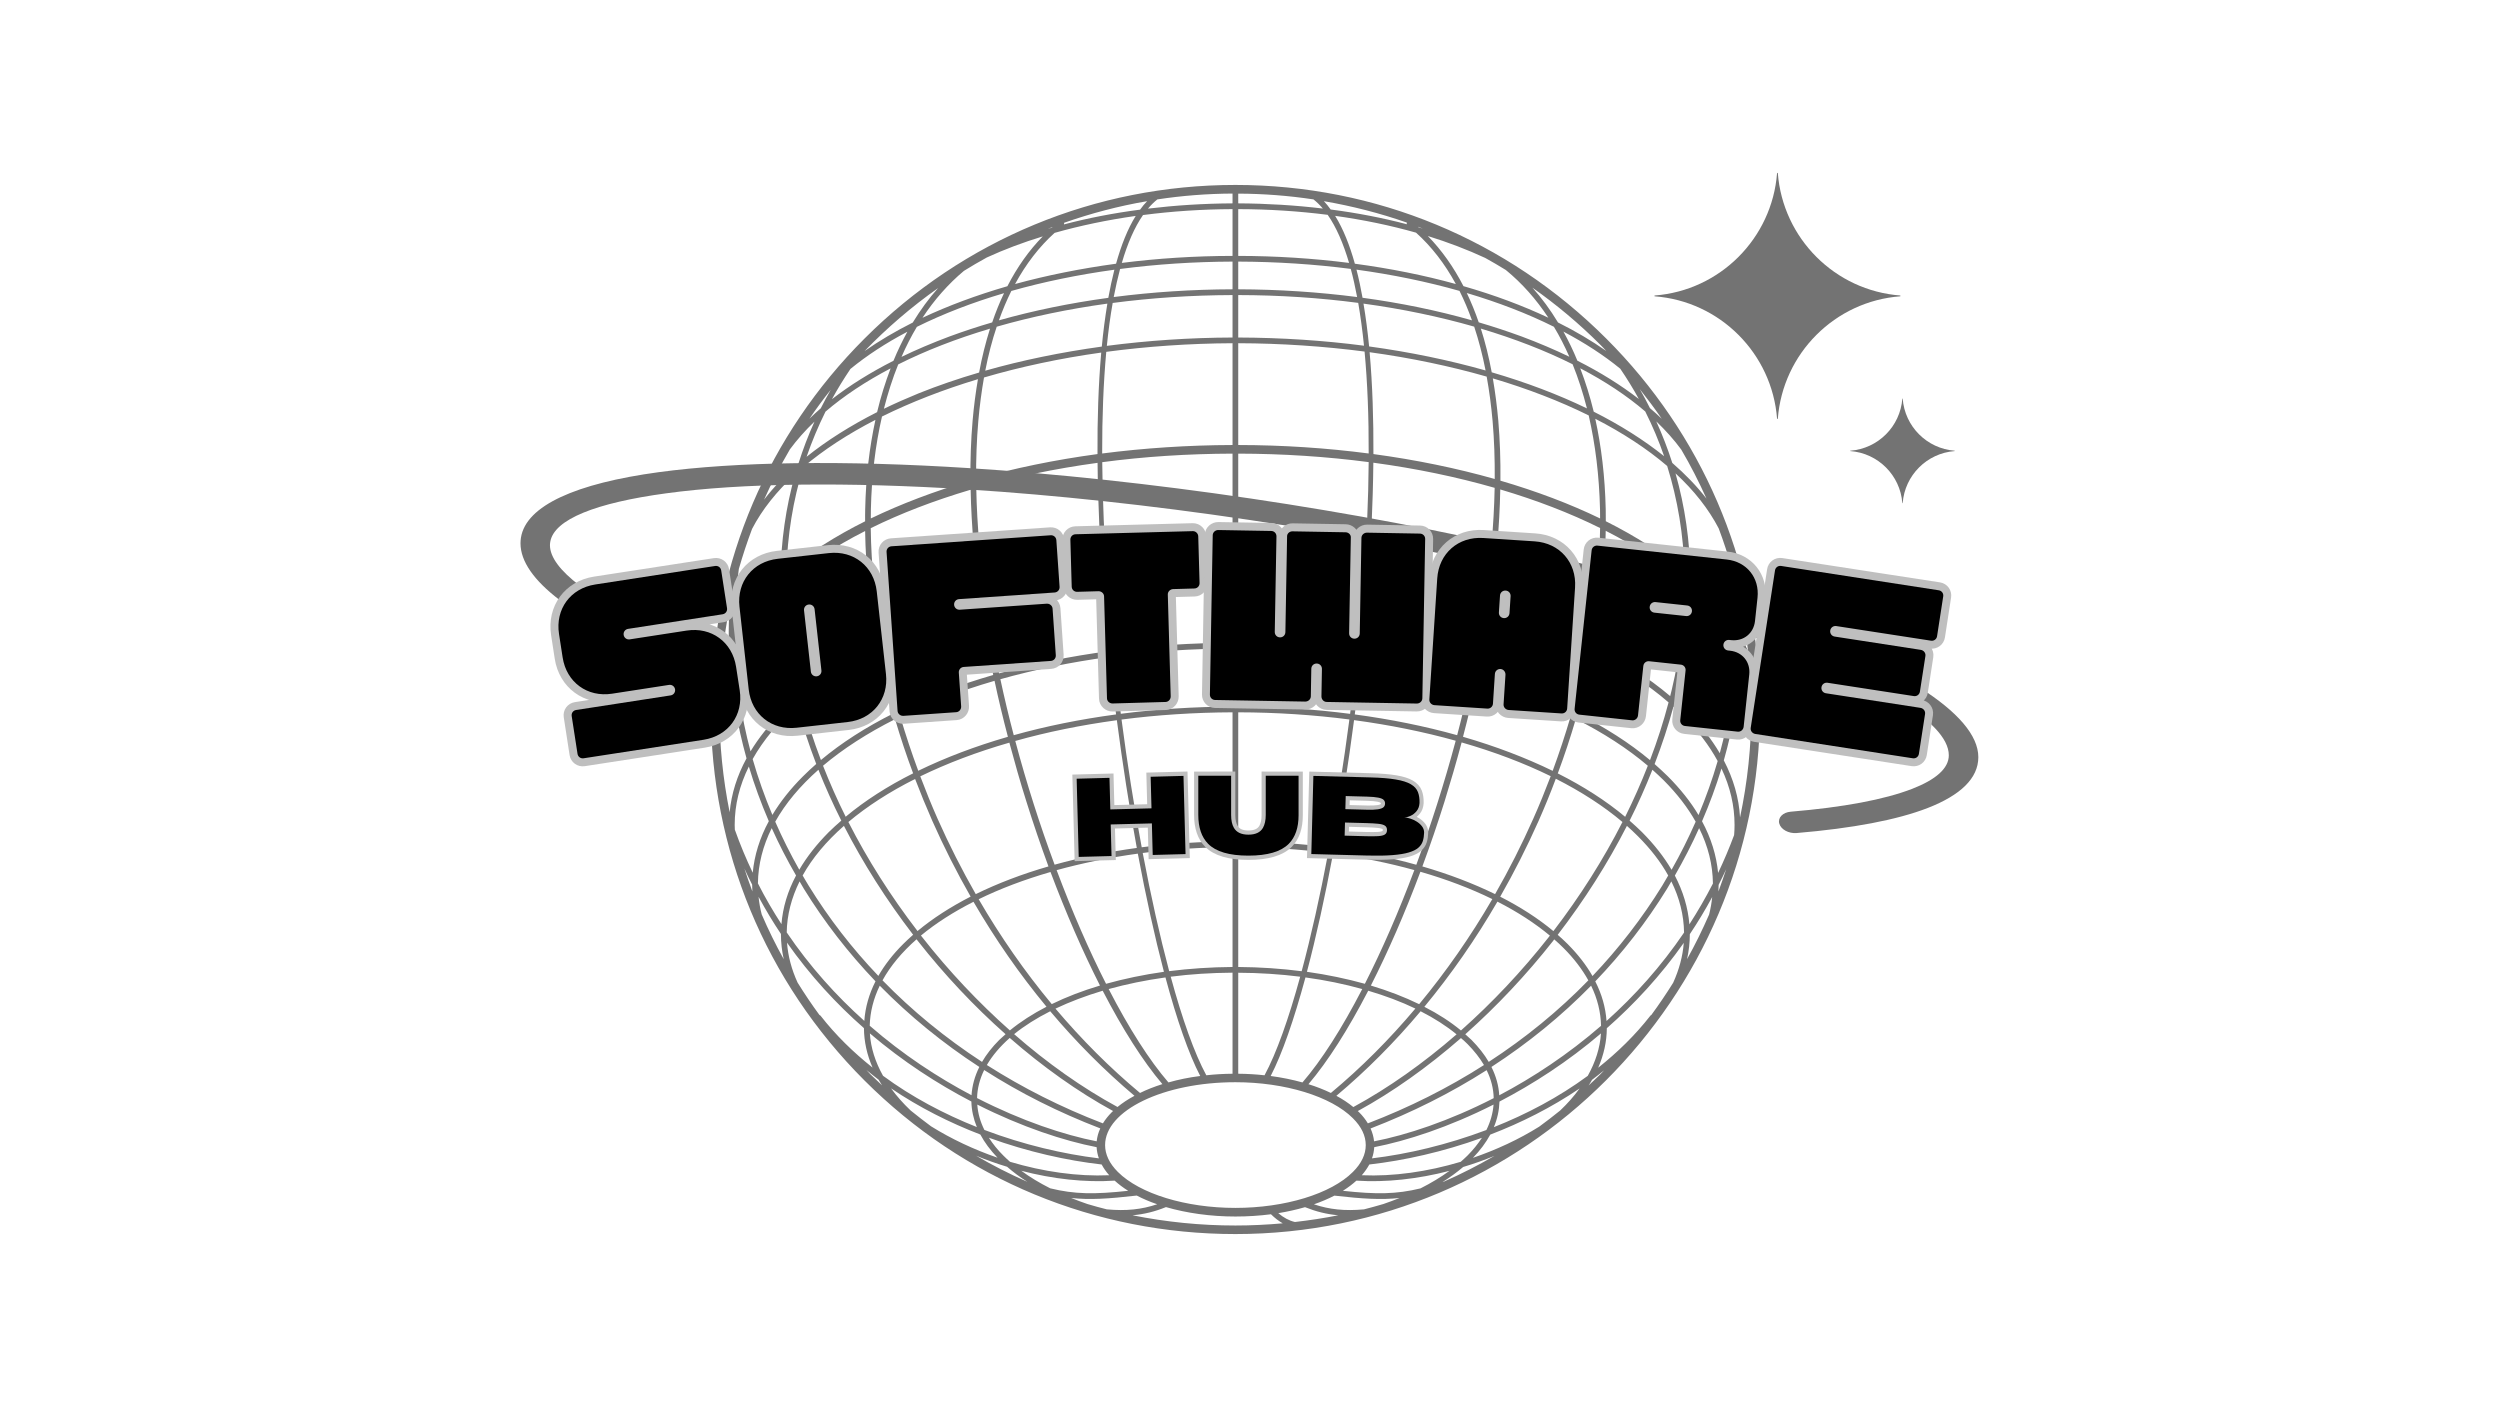 <svg xmlns="http://www.w3.org/2000/svg" xmlns:xlink="http://www.w3.org/1999/xlink" width="1366" zoomAndPan="magnify" viewBox="0 0 1024.5 576" height="768" preserveAspectRatio="xMidYMid meet" version="1.0"><defs><g/><clipPath id="1a2a2b74d5"><path d="M 213.402 189 L 810.863 189 L 810.863 342 L 213.402 342 Z M 213.402 189 " clip-rule="nonzero"/></clipPath></defs><path fill="#737373" d="M 298.887 249.324 C 298.707 253.488 298.586 257.68 298.648 261.871 C 297.75 263.578 296.91 265.316 296.16 267.051 C 296.82 261.062 297.75 255.133 298.887 249.324 Z M 384.441 118.043 C 380.637 122.293 377.195 127.027 374.051 132.176 C 366.895 135.77 360.305 139.664 354.316 143.855 C 363.508 134.363 373.602 125.68 384.441 118.043 Z M 658.234 143.824 C 652.246 139.633 645.629 135.711 638.469 132.148 C 635.324 126.938 631.824 122.176 627.988 117.891 C 637.812 124.809 647.125 132.598 655.777 141.25 C 656.617 142.059 657.426 142.957 658.234 143.824 Z M 713.902 261.84 C 713.992 257.59 713.875 253.398 713.664 249.203 C 714.801 255.016 715.672 260.852 716.328 266.781 C 715.609 265.137 714.801 263.457 713.902 261.84 Z M 713.066 334.969 C 712.617 326.973 710.371 319.188 706.418 311.609 C 710.371 297.688 712.797 283.523 713.605 269.359 C 715.73 274.449 717.02 279.629 717.586 284.871 C 717.617 286.816 717.707 288.793 717.707 290.77 C 717.707 305.801 716.121 320.594 713.066 334.969 Z M 651.02 444.809 C 651.527 444.062 651.977 443.281 652.426 442.504 C 654.102 441.246 655.719 439.93 657.367 438.609 C 656.828 439.148 656.316 439.75 655.777 440.289 C 654.223 441.844 652.605 443.312 651.02 444.809 Z M 355.062 438.492 C 356.711 439.84 358.359 441.188 360.035 442.445 C 360.484 443.223 360.965 444 361.473 444.781 C 359.887 443.281 358.297 441.816 356.742 440.289 C 356.172 439.688 355.633 439.09 355.062 438.492 Z M 319.879 240.938 C 320.059 254.715 321.793 268.848 325.207 283.281 C 325.477 284.359 325.746 285.438 326.016 286.516 C 324.102 288.195 322.273 289.902 320.535 291.637 C 315.266 296.906 310.926 302.359 307.57 307.898 C 303.766 293.672 301.613 279.238 301.133 264.777 C 305.414 256.391 311.734 248.395 319.879 240.938 Z M 308.199 216.742 C 312.301 208.836 318.262 201.352 325.836 194.402 C 322.035 207.82 320.027 221.863 319.848 236.328 C 317.781 238.125 315.805 239.949 313.949 241.777 C 308.738 247.02 304.457 252.348 301.012 257.828 C 301.043 249.562 301.641 241.328 302.777 233.152 C 304.367 227.582 306.191 222.102 308.199 216.742 Z M 340.449 159.727 C 339.012 162.211 337.637 164.758 336.348 167.332 C 334.73 168.742 333.176 170.117 331.707 171.586 C 334.492 167.512 337.395 163.531 340.449 159.727 Z M 366.145 147.84 C 356.652 152.66 348.207 157.93 340.93 163.59 C 343.234 159.367 345.781 155.234 348.508 151.191 C 355.273 145.652 363.121 140.531 371.836 135.949 C 369.77 139.723 367.852 143.676 366.145 147.84 Z M 411.453 120.137 C 409.656 123.883 408.039 127.895 406.602 132.117 C 400.551 133.883 394.684 135.828 388.992 137.926 C 382.047 140.531 375.547 143.285 369.438 146.25 C 371.324 141.91 373.422 137.805 375.727 133.945 C 386.477 128.613 398.484 123.973 411.453 120.137 Z M 395.012 111.004 C 398.098 109.09 401.211 107.262 404.387 105.523 C 411.48 102.262 419.18 99.355 427.324 96.871 C 421.695 102.621 416.871 109.418 412.828 117.293 C 400.312 120.918 388.605 125.258 378.031 130.23 C 382.914 122.805 388.605 116.367 395.012 111.004 Z M 431.008 93.336 C 430.469 93.457 429.93 93.605 429.391 93.785 C 430.047 93.516 430.707 93.277 431.367 93.039 C 431.246 93.129 431.125 93.219 431.008 93.336 Z M 467.211 85.91 C 456.371 87.316 445.918 89.355 436.008 91.961 C 436.066 91.75 436.098 91.512 436.066 91.301 C 447.027 87.438 458.379 84.441 470.086 82.438 C 469.066 83.484 468.109 84.652 467.211 85.91 Z M 576.543 91.898 C 566.629 89.293 556.18 87.258 545.309 85.852 C 544.441 84.621 543.512 83.484 542.523 82.438 C 554.113 84.441 565.492 87.348 576.512 91.211 C 576.453 91.449 576.453 91.66 576.543 91.898 Z M 581.426 93.219 C 581.336 93.129 581.215 93.039 581.094 92.918 C 581.754 93.188 582.441 93.426 583.102 93.695 C 582.562 93.547 581.992 93.367 581.426 93.219 Z M 643.113 146.191 C 637.004 143.258 630.504 140.473 623.586 137.895 C 617.867 135.801 612 133.855 605.98 132.086 C 604.543 127.863 602.895 123.883 601.098 120.078 C 614.066 123.941 626.074 128.555 636.793 133.914 C 639.129 137.777 641.227 141.879 643.113 146.191 Z M 663.984 151.102 C 666.738 155.145 669.285 159.277 671.59 163.5 C 664.312 157.871 655.898 152.598 646.406 147.809 C 644.699 143.645 642.781 139.664 640.688 135.891 C 649.402 140.5 657.215 145.562 663.984 151.102 Z M 676.141 167.242 C 674.855 164.609 673.445 162.031 671.98 159.457 C 675.125 163.441 678.148 167.484 680.992 171.613 C 679.438 170.148 677.82 168.652 676.141 167.242 Z M 698.66 241.777 C 696.773 239.922 694.797 238.125 692.73 236.297 C 692.523 221.684 690.484 207.52 686.625 193.984 C 694.199 200.992 700.16 208.539 704.32 216.535 C 706.387 222.043 708.215 227.645 709.801 233.332 C 710.938 241.449 711.508 249.594 711.539 257.797 C 708.125 252.32 703.844 246.988 698.66 241.777 Z M 691.355 291.637 C 689.797 290.051 688.121 288.523 686.414 287.027 C 686.742 285.77 687.074 284.512 687.344 283.281 C 690.785 268.848 692.523 254.715 692.672 240.969 C 693.871 242.047 695.039 243.156 696.145 244.293 C 702.766 250.883 707.855 257.738 711.449 264.746 C 710.969 279.449 708.723 294.184 704.77 308.676 C 701.355 302.836 696.863 297.148 691.355 291.637 Z M 696.055 334.012 C 692.82 328.559 688.598 323.289 683.48 318.141 C 681.742 316.434 679.945 314.785 678.059 313.109 C 681.055 305.293 683.66 297.445 685.785 289.57 C 687.102 290.801 688.418 292.027 689.707 293.285 C 695.727 299.305 700.457 305.531 703.902 311.879 C 701.746 319.336 699.109 326.734 696.055 334.012 Z M 710.641 342.215 C 708.633 347.605 706.445 352.758 704.082 357.727 C 703.395 350.512 701.207 343.445 697.492 336.555 C 700.578 329.43 703.242 322.242 705.457 314.934 C 709.023 322.453 710.82 330.176 710.82 338.055 C 710.82 339.43 710.758 340.84 710.641 342.215 Z M 704.293 362.609 C 705.367 360.512 706.387 358.355 707.406 356.172 C 706.387 359.254 705.34 362.277 704.203 365.332 C 704.262 364.406 704.293 363.535 704.293 362.609 Z M 612.18 461.91 C 613.617 458.496 614.363 455.02 614.484 451.426 C 628.23 444.27 642.512 435.078 656.078 423.488 C 655.688 429.387 653.832 435.227 650.66 440.887 C 638.738 449.66 625.562 456.609 612.18 461.91 Z M 591.664 484.25 C 591.484 484.309 591.305 484.398 591.125 484.43 C 594.211 482.453 597.055 480.414 599.602 478.23 C 603.941 476.941 608.254 475.383 612.449 473.676 C 605.711 477.57 598.793 481.105 591.664 484.25 Z M 412.711 478.141 C 415.164 480.297 417.922 482.332 420.914 484.25 C 420.855 484.25 420.797 484.219 420.734 484.188 C 413.668 481.074 406.723 477.539 400.012 473.617 C 404.145 475.324 408.398 476.852 412.711 478.141 Z M 356.473 423.488 C 370.039 435.047 384.32 444.242 398.066 451.398 C 398.156 454.961 398.906 458.465 400.312 461.879 C 386.957 456.547 373.781 449.633 361.863 440.855 C 358.688 435.195 356.832 429.359 356.473 423.488 Z M 308.23 362.52 C 308.23 363.445 308.289 364.344 308.32 365.305 C 307.152 362.188 306.074 359.074 305.055 355.93 C 306.074 358.176 307.121 360.395 308.23 362.52 Z M 334.492 313.078 C 332.605 314.754 330.777 316.402 329.07 318.141 C 323.922 323.262 319.758 328.559 316.523 333.949 C 313.352 326.434 310.656 318.797 308.438 311.07 C 312.781 303.316 318.949 295.949 326.676 289.062 C 328.801 297.086 331.438 305.113 334.492 313.078 Z M 360.004 267.023 C 361.684 275.438 363.719 283.91 366.113 292.355 C 354.824 298.016 344.824 304.426 336.41 311.461 C 333.355 303.438 330.75 295.379 328.652 287.355 C 337.367 279.898 347.906 273.102 360.004 267.023 Z M 358.746 172.062 C 356.293 183.383 354.824 195.602 354.555 208.688 C 354.496 210.336 354.527 211.98 354.527 213.629 C 342.277 219.738 331.406 226.656 322.273 234.262 C 322.664 219.41 324.969 205.062 329.223 191.379 C 337.516 184.344 347.457 177.875 358.746 172.062 Z M 359.438 168.891 C 348.445 174.461 338.742 180.598 330.539 187.188 C 332.727 180.867 335.301 174.699 338.293 168.68 C 345.84 162.211 354.824 156.281 364.977 150.953 C 362.82 156.613 360.934 162.602 359.438 168.891 Z M 401.242 152.66 C 392.645 155.176 384.383 158.02 376.594 161.133 C 371.594 163.172 366.805 165.297 362.223 167.512 C 363.84 161.133 365.785 155.023 368.09 149.336 C 379.352 143.676 392.016 138.766 405.703 134.691 C 403.938 140.293 402.41 146.281 401.242 152.66 Z M 453.797 124.422 C 452.867 130.051 452.09 135.949 451.52 142.027 C 434.84 144.336 418.789 147.629 403.758 151.91 C 405.016 145.473 406.57 139.484 408.457 133.883 C 422.594 129.812 437.805 126.637 453.797 124.422 Z M 456.672 110.527 C 455.742 114.18 454.934 118.012 454.184 122.055 C 438.582 124.18 423.52 127.266 409.355 131.277 C 410.883 127.027 412.559 123.012 414.445 119.238 C 427.652 115.496 441.848 112.562 456.672 110.527 Z M 505.094 104.867 C 489.551 104.895 474.309 105.883 459.727 107.742 C 462.031 99.805 464.934 93.129 468.41 88.125 C 480.297 86.57 492.574 85.762 505.094 85.699 Z M 552.855 107.742 C 538.242 105.883 523 104.895 507.43 104.867 L 507.43 85.699 C 520.004 85.73 532.281 86.539 544.082 88.035 C 547.613 93.066 550.488 99.746 552.855 107.742 Z M 558.367 122.023 C 557.648 118.012 556.84 114.148 555.879 110.496 C 570.734 112.531 584.898 115.469 598.105 119.211 C 599.992 122.984 601.695 127.027 603.223 131.277 C 589.031 127.234 573.996 124.152 558.367 122.023 Z M 608.793 151.82 C 593.883 147.598 577.859 144.273 561.062 141.969 C 560.461 135.891 559.715 130.02 558.754 124.422 C 574.777 126.605 589.988 129.812 604.121 133.855 C 605.98 139.453 607.535 145.414 608.793 151.82 Z M 650.328 167.363 C 638.559 161.672 625.473 156.703 611.309 152.57 C 610.113 146.191 608.645 140.262 606.848 134.66 C 620.562 138.766 633.199 143.645 644.461 149.277 C 646.766 154.965 648.711 161.016 650.328 167.363 Z M 653.113 168.711 C 651.586 162.453 649.73 156.523 647.574 150.922 C 657.727 156.223 666.68 162.152 674.227 168.621 C 677.191 174.551 679.797 180.688 681.953 186.945 C 673.688 180.328 663.984 174.191 653.113 168.711 Z M 658.055 213.598 C 658.055 211.98 658.055 210.336 658.023 208.688 C 657.727 195.453 656.258 183.055 653.742 171.613 C 665.004 177.395 674.945 183.895 683.211 190.961 C 687.523 204.793 689.918 219.258 690.305 234.23 C 681.145 226.656 670.301 219.738 658.055 213.598 Z M 646.438 292.355 C 648.832 284 650.84 275.645 652.484 267.352 C 664.613 273.492 675.125 280.348 683.777 287.836 C 681.711 295.711 679.168 303.645 676.172 311.492 C 667.727 304.426 657.727 298.047 646.438 292.355 Z M 665.992 334.73 C 658.145 328.172 648.863 322.211 638.379 316.941 C 641.137 309.547 643.59 302.117 645.777 294.633 C 657.035 300.32 666.949 306.73 675.273 313.797 C 672.52 320.836 669.434 327.812 665.992 334.73 Z M 685.008 356.441 C 681.922 351.168 677.879 346.02 672.879 340.988 C 671.289 339.402 669.555 337.844 667.816 336.316 C 671.289 329.43 674.375 322.453 677.16 315.445 C 678.746 316.883 680.336 318.32 681.801 319.785 C 687.281 325.297 691.625 330.926 694.887 336.734 C 691.953 343.383 688.688 349.973 685.008 356.441 Z M 563.098 467.719 C 562.918 465.953 562.438 464.184 561.66 462.449 C 578.668 455.891 594.57 447.895 609.215 438.551 C 611.07 442.266 612.027 446.098 612.117 450.02 C 593.73 459.453 576.363 465.145 563.098 467.719 Z M 562.23 474.695 C 562.77 473.227 563.066 471.672 563.156 470.113 C 576.363 467.539 593.641 461.969 612.059 452.656 C 611.789 456.188 610.801 459.691 609.125 463.078 C 592.984 469.156 576.754 472.957 562.23 474.695 Z M 550.309 487.992 C 552.375 486.703 554.234 485.297 555.852 483.828 C 567.949 484.637 581.066 483.172 594 479.816 C 590.469 482.391 586.453 484.816 582.113 487.004 C 572.109 489.43 564.055 489.488 550.309 487.992 Z M 477.812 494.668 C 486.285 497.125 496.047 498.531 506.262 498.531 C 511.32 498.531 516.203 498.203 520.844 497.605 C 522.402 499.133 524.02 500.391 525.664 501.316 C 519.258 501.887 512.789 502.215 506.262 502.215 C 491.945 502.215 477.84 500.777 464.098 498.023 C 468.887 497.605 473.32 496.496 477.812 494.668 Z M 456.789 483.828 C 458.406 485.297 460.262 486.703 462.328 487.992 C 448.496 489.488 440.441 489.43 430.379 486.973 C 426.035 484.789 422.055 482.391 418.52 479.785 C 431.484 483.172 444.66 484.637 456.789 483.828 Z M 449.395 470.113 C 449.484 471.641 449.781 473.199 450.32 474.695 C 435.797 472.93 419.539 469.156 403.398 463.047 C 401.719 459.664 400.73 456.188 400.492 452.656 C 418.879 461.938 436.156 467.539 449.395 470.113 Z M 403.309 438.492 C 417.98 447.895 433.883 455.891 450.891 462.418 C 450.082 464.156 449.602 465.922 449.422 467.719 C 436.156 465.113 418.82 459.422 400.402 449.988 C 400.492 446.039 401.512 442.203 403.309 438.492 Z M 326.227 358.777 C 322.781 365.242 320.777 371.891 320.238 378.719 C 316.793 373.391 313.559 367.879 310.594 362.012 C 310.684 354.223 312.633 346.648 316.254 339.371 C 319.219 345.957 322.543 352.426 326.227 358.777 Z M 344.762 336.285 C 342.965 337.844 341.258 339.402 339.641 340.988 C 334.672 345.988 330.629 351.141 327.543 356.41 C 323.891 349.941 320.598 343.383 317.691 336.734 C 321.883 329.219 327.875 322.094 335.391 315.445 C 338.176 322.422 341.289 329.398 344.762 336.285 Z M 374.199 316.91 C 363.688 322.184 354.406 328.141 346.559 334.699 C 343.117 327.812 340.031 320.805 337.277 313.797 C 345.512 306.852 355.453 300.441 366.805 294.723 C 368.988 302.148 371.445 309.574 374.199 316.91 Z M 407.559 279 C 409.176 286.578 411.004 294.242 413.039 301.938 C 399.684 305.801 387.375 310.473 376.297 315.863 C 373.57 308.496 371.117 301.102 368.93 293.672 C 380.488 288.043 393.484 283.102 407.559 279 Z M 402.289 250.672 C 403.605 259.176 405.164 267.832 407.02 276.605 C 392.977 280.676 379.949 285.59 368.27 291.309 C 365.875 282.832 363.84 274.359 362.16 265.945 C 374.199 260.074 387.676 254.926 402.289 250.672 Z M 397.766 200.691 C 398.066 215.664 399.473 231.625 401.93 248.246 C 387.348 252.469 373.84 257.559 361.684 263.488 C 358.629 247.438 357.012 231.625 356.832 216.445 C 369.078 210.395 382.824 205.125 397.766 200.691 Z M 398.574 172.395 C 397.887 180.211 397.617 188.445 397.676 196.98 C 382.945 201.293 369.23 206.5 356.859 212.461 C 356.859 211.234 356.859 209.977 356.891 208.746 C 357.191 195.121 358.746 182.367 361.441 170.688 C 373.27 164.848 386.449 159.695 400.762 155.383 C 399.832 160.805 399.086 166.434 398.574 172.395 Z M 449.754 186.078 C 432.266 188.445 415.586 191.887 400.012 196.289 C 399.953 188.176 400.254 180.238 400.91 172.574 C 401.449 166.316 402.258 160.324 403.246 154.695 C 418.25 150.293 434.391 146.852 451.281 144.484 C 450.113 157.898 449.664 172.152 449.754 186.078 Z M 505.094 140.652 L 505.094 182.367 C 486.766 182.426 468.859 183.625 451.668 185.84 C 451.641 170.984 452.18 156.941 453.348 144.184 C 469.996 141.969 487.336 140.742 505.094 140.652 Z M 505.094 120.918 L 505.094 138.316 C 487.633 138.375 470.324 139.543 453.586 141.73 C 454.215 135.559 454.992 129.633 455.98 124.152 C 471.703 122.086 488.172 120.977 505.094 120.918 Z M 505.094 118.551 C 488.441 118.609 472.152 119.688 456.402 121.727 C 457.18 117.684 458.047 113.82 459.008 110.227 C 473.828 108.281 489.281 107.262 505.094 107.203 Z M 507.43 118.551 L 507.43 107.203 C 523.27 107.262 538.723 108.281 553.543 110.195 C 554.531 113.789 555.371 117.652 556.148 121.727 C 540.398 119.688 524.078 118.609 507.43 118.551 Z M 507.43 138.316 L 507.43 120.918 C 524.379 120.945 540.848 122.055 556.598 124.121 C 557.559 129.633 558.336 135.5 558.965 141.668 C 542.465 139.512 525.156 138.375 507.43 138.316 Z M 560.883 185.84 C 543.723 183.594 525.785 182.395 507.43 182.367 L 507.43 140.652 C 525.277 140.711 542.613 141.91 559.203 144.066 C 560.402 156.852 560.941 170.957 560.883 185.84 Z M 611.668 172.574 C 612.328 180.238 612.598 188.176 612.539 196.289 C 596.996 191.887 580.316 188.445 562.828 186.078 C 562.887 172.094 562.469 157.809 561.27 144.336 C 578.219 146.672 594.301 150.055 609.242 154.336 C 610.293 160.117 611.102 166.195 611.668 172.574 Z M 614.875 196.98 C 614.965 188.445 614.664 180.211 614.004 172.395 C 613.465 166.344 612.719 160.594 611.758 155.055 C 626.074 159.309 639.25 164.398 651.047 170.238 C 653.773 182.066 655.359 194.941 655.688 208.746 C 655.719 209.977 655.688 211.234 655.719 212.461 C 643.352 206.473 629.637 201.293 614.875 196.98 Z M 610.59 248.457 C 613.105 231.715 614.516 215.664 614.812 200.574 C 629.668 204.973 643.41 210.273 655.719 216.383 C 655.57 231.656 653.891 247.617 650.84 263.789 C 638.711 257.828 625.176 252.707 610.59 248.457 Z M 605.531 276.633 C 607.387 267.922 608.914 259.355 610.23 250.941 C 612 251.449 613.797 251.93 615.562 252.469 C 628.199 256.453 639.816 261.062 650.328 266.242 C 648.684 274.566 646.676 282.953 644.309 291.309 C 632.602 285.617 619.605 280.676 605.531 276.633 Z M 599.543 301.938 C 601.578 294.211 603.402 286.516 605.02 278.91 C 619.066 282.953 632.031 287.895 643.652 293.582 C 641.465 301.039 639.008 308.496 636.285 315.895 C 625.203 310.504 612.867 305.801 599.543 301.938 Z M 628.32 335.539 C 623.586 346.199 618.375 356.5 612.688 366.41 C 603.703 362.012 593.703 358.207 582.891 355.062 C 586.094 346.406 589.148 337.484 591.996 328.379 C 594.512 320.266 596.848 312.211 598.973 304.246 C 612.207 308.047 624.457 312.688 635.477 318.078 C 633.23 323.949 630.895 329.789 628.32 335.539 Z M 636.582 381.562 C 630.355 376.383 623.02 371.652 614.785 367.461 C 620.473 357.52 625.715 347.188 630.477 336.496 C 633.02 330.746 635.387 324.969 637.57 319.129 C 647.965 324.398 657.156 330.328 664.883 336.855 C 657.066 352.219 647.574 367.219 636.582 381.562 Z M 642.422 386.863 C 641.137 385.578 639.758 384.32 638.352 383.09 C 649.34 368.777 658.863 353.805 666.711 338.441 C 668.266 339.852 669.793 341.227 671.199 342.664 C 676.441 347.906 680.574 353.266 683.629 358.777 C 682.82 360.184 682.012 361.59 681.172 362.969 C 672.938 376.293 663.355 388.66 652.605 399.98 C 650.031 395.461 646.645 391.117 642.422 386.863 Z M 603.016 426.152 C 602.207 425.375 601.336 424.598 600.469 423.848 C 613.316 412.438 625.473 399.531 636.465 385.578 C 636.613 385.367 636.762 385.129 636.914 384.949 C 638.262 386.117 639.547 387.312 640.746 388.512 C 645.027 392.793 648.383 397.227 650.898 401.746 C 638.77 414.234 625.086 425.406 610.082 435.168 C 608.285 432.082 605.918 429.09 603.016 426.152 Z M 556.93 455.77 C 556.75 455.59 556.598 455.469 556.418 455.32 C 570.824 447.445 585.105 437.262 598.703 425.406 C 599.633 426.184 600.527 426.992 601.367 427.832 C 604.152 430.645 606.398 433.52 608.137 436.453 C 593.461 445.828 577.562 453.824 560.551 460.352 C 559.594 458.766 558.395 457.238 556.93 455.77 Z M 413.789 425.344 C 427.414 437.234 441.727 447.414 456.133 455.289 C 455.953 455.469 455.773 455.59 455.621 455.77 C 454.156 457.238 452.957 458.766 451.969 460.352 C 434.961 453.824 419.09 445.797 404.414 436.453 C 406.691 432.531 409.863 428.82 413.789 425.344 Z M 375.605 384.918 C 375.785 385.129 375.938 385.367 376.117 385.578 C 387.078 399.531 399.234 412.438 412.082 423.816 C 411.211 424.598 410.344 425.375 409.504 426.152 C 406.602 429.059 404.234 432.082 402.438 435.168 C 387.465 425.406 373.781 414.207 361.652 401.746 C 364.918 395.82 369.648 390.16 375.605 384.918 Z M 374.199 383.062 C 372.793 384.289 371.414 385.578 370.129 386.863 C 365.875 391.086 362.52 395.461 359.945 399.922 C 349.164 388.633 339.613 376.293 331.406 362.969 C 330.539 361.59 329.762 360.184 328.922 358.777 C 332.906 351.59 338.625 344.789 345.84 338.441 C 353.719 353.773 363.211 368.746 374.199 383.062 Z M 382.105 336.496 C 386.836 347.156 392.078 357.488 397.766 367.43 C 389.531 371.652 382.195 376.383 375.996 381.535 C 365.008 367.219 355.484 352.219 347.668 336.855 C 355.332 330.418 364.527 324.488 375.008 319.219 C 377.223 325.027 379.59 330.777 382.105 336.496 Z M 420.586 328.379 C 423.43 337.484 426.484 346.406 429.66 355.062 C 418.848 358.176 408.848 362.012 399.863 366.41 C 394.203 356.5 388.965 346.199 384.23 335.539 C 381.688 329.816 379.352 324.008 377.133 318.141 C 388.066 312.84 400.312 308.168 413.637 304.336 C 415.766 312.27 418.039 320.324 420.586 328.379 Z M 457.688 295.141 C 460.055 313.258 462.809 330.926 465.863 347.484 C 454.035 349.102 442.746 351.41 432.176 354.344 C 426.215 338.293 420.734 321.195 416.062 303.645 C 429.031 299.992 442.984 297.148 457.688 295.141 Z M 454.633 269.207 C 455.441 277.082 456.371 284.988 457.359 292.773 C 442.656 294.75 428.582 297.598 415.434 301.281 C 413.43 293.703 411.602 286.039 409.953 278.34 C 423.852 274.449 438.852 271.336 454.633 269.207 Z M 452 240.281 C 452.418 245.762 452.836 250.793 453.258 255.223 C 453.586 259.086 453.977 262.98 454.395 266.844 C 438.582 268.938 423.492 272.023 409.414 275.945 C 407.59 267.293 405.973 258.637 404.656 249.984 C 419.387 245.82 435.289 242.555 452 240.281 Z M 451.848 237.945 C 435.141 240.16 419.18 243.395 404.297 247.586 C 401.84 231.418 400.344 215.395 400.074 200.004 C 415.496 195.57 432.176 192.066 449.781 189.672 C 449.934 207.07 450.832 223.898 451.848 237.945 Z M 505.094 234.383 C 487.484 234.41 470.266 235.551 453.734 237.676 C 452.539 221.117 451.82 204.855 451.699 189.402 C 468.738 187.125 486.645 185.961 505.094 185.898 Z M 558.816 237.766 C 542.316 235.609 525.066 234.441 507.43 234.383 L 507.43 185.898 C 525.785 185.93 543.723 187.125 560.883 189.371 C 560.762 204.855 560.043 221.145 558.816 237.766 Z M 560.73 238.004 C 561.75 223.93 562.617 207.102 562.797 189.613 C 580.285 191.977 596.965 195.453 612.508 199.914 C 612.207 215.367 610.711 231.508 608.254 247.766 C 593.402 243.543 577.441 240.25 560.73 238.004 Z M 558.188 266.844 C 558.574 262.98 558.965 259.086 559.324 255.223 C 559.715 250.82 560.133 245.852 560.551 240.398 C 577.051 242.645 592.953 245.969 607.895 250.254 C 606.547 258.816 604.961 267.383 603.133 275.945 C 589.059 272.023 573.969 268.938 558.188 266.844 Z M 555.191 292.773 C 556.18 284.961 557.109 277.082 557.945 269.148 C 573.637 271.273 588.672 274.301 602.656 278.223 C 600.977 285.977 599.152 293.672 597.145 301.281 C 583.969 297.598 569.926 294.75 555.191 292.773 Z M 546.688 347.484 C 549.742 330.895 552.527 313.227 554.891 295.109 C 569.504 297.086 583.488 299.902 596.547 303.555 C 591.844 321.133 586.336 338.293 580.406 354.375 C 569.836 351.41 558.516 349.102 546.688 347.484 Z M 559.324 403.156 C 551.867 401.09 543.902 399.41 535.578 398.242 C 539.352 383.988 542.973 367.551 546.297 349.793 C 557.977 351.379 569.145 353.656 579.598 356.559 C 573.219 373.629 566.301 389.41 559.324 403.156 Z M 581.574 411.512 C 575.555 408.574 568.938 406.031 561.781 403.875 C 568.848 389.98 575.734 374.199 582.082 357.25 C 592.773 360.332 602.684 364.105 611.551 368.449 C 602.625 383.84 592.562 398.242 581.574 411.512 Z M 583.699 412.59 C 594.66 399.32 604.723 384.887 613.645 369.496 C 621.789 373.629 629.008 378.332 635.145 383.422 C 634.969 383.66 634.789 383.871 634.609 384.109 C 623.648 398.062 611.488 410.941 598.703 422.289 C 594.391 418.727 589.359 415.461 583.699 412.59 Z M 560.703 406 C 567.68 408.066 574.176 410.492 580.016 413.309 C 569.324 426.004 557.738 437.621 545.398 447.895 C 542.586 446.547 539.5 445.32 536.207 444.301 C 544.203 434.898 552.555 421.723 560.703 406 Z M 534.977 400.551 C 543.125 401.656 550.938 403.273 558.246 405.312 C 549.949 421.391 541.566 434.539 533.75 443.582 C 529.648 442.445 525.277 441.547 520.723 440.945 C 525.426 431.875 530.277 417.887 534.977 400.551 Z M 507.43 398.633 C 516.141 398.664 524.648 399.23 532.82 400.25 C 528.062 417.617 523.09 431.605 518.207 440.648 C 514.734 440.258 511.113 440.047 507.43 440.02 Z M 494.344 440.648 C 489.461 431.605 484.488 417.617 479.758 400.25 C 487.844 399.203 496.348 398.664 505.094 398.602 L 505.094 440.02 C 501.438 440.047 497.816 440.258 494.344 440.648 Z M 478.828 443.582 C 471.016 434.539 462.629 421.391 454.336 405.312 C 461.609 403.305 469.398 401.688 477.602 400.551 C 482.273 417.918 487.125 431.875 491.855 440.945 C 487.273 441.516 482.902 442.414 478.828 443.582 Z M 467.18 447.895 C 454.844 437.621 443.254 426.004 432.535 413.336 C 438.402 410.551 444.871 408.098 451.879 406 C 460.023 421.723 468.379 434.898 476.344 444.27 C 473.051 445.32 469.965 446.516 467.18 447.895 Z M 428.852 412.559 C 423.223 415.461 418.16 418.727 413.848 422.262 C 401.062 410.91 388.902 398.062 377.973 384.109 C 377.762 383.871 377.582 383.629 377.402 383.391 C 383.484 378.359 390.73 373.719 398.934 369.555 C 407.859 384.918 417.891 399.32 428.852 412.559 Z M 450.77 403.875 C 443.645 406 436.996 408.547 431.008 411.48 C 420.016 398.242 409.984 383.871 401.062 368.508 C 409.863 364.195 419.777 360.453 430.496 357.34 C 436.848 374.227 443.734 390.008 450.77 403.875 Z M 476.973 398.242 C 468.648 399.41 460.711 401.09 453.258 403.156 C 446.277 389.41 439.391 373.629 433.012 356.59 C 443.402 353.715 454.543 351.438 466.281 349.82 C 469.605 367.551 473.23 383.988 476.973 398.242 Z M 505.094 347.156 L 505.094 396.27 C 496.168 396.328 487.484 396.926 479.129 397.973 C 475.328 383.719 471.645 367.281 468.289 349.551 C 480.059 348.023 492.395 347.215 505.094 347.156 Z M 505.094 291.906 L 505.094 344.82 C 492.305 344.852 479.816 345.688 467.871 347.215 C 464.754 330.625 461.969 312.93 459.605 294.871 C 474.16 292.984 489.402 291.969 505.094 291.906 Z M 505.094 265.766 L 505.094 289.57 C 489.371 289.602 474.039 290.621 459.305 292.504 C 458.289 284.719 457.359 276.844 456.52 268.91 C 472.062 266.934 488.324 265.824 505.094 265.766 Z M 505.094 263.43 C 488.352 263.457 471.973 264.535 456.281 266.574 C 455.383 257.707 454.574 248.816 453.914 240.039 C 470.266 237.914 487.426 236.777 505.094 236.719 Z M 507.43 263.43 L 507.43 236.746 C 524.855 236.809 542.047 238.004 558.637 240.16 C 558.008 248.906 557.199 257.738 556.27 266.574 C 540.578 264.535 524.199 263.457 507.43 263.43 Z M 507.43 289.57 L 507.43 265.766 C 524.137 265.824 540.43 266.871 556.059 268.879 C 555.223 276.812 554.293 284.719 553.273 292.535 C 538.543 290.621 523.18 289.602 507.43 289.57 Z M 507.43 344.82 L 507.43 291.906 C 523.059 291.938 538.332 292.953 552.977 294.84 C 550.609 312.93 547.793 330.625 544.711 347.246 C 532.73 345.688 520.215 344.852 507.43 344.82 Z M 507.43 347.156 C 520.094 347.215 532.434 347.996 544.293 349.523 C 540.938 367.281 537.254 383.719 533.422 398.004 C 525.066 396.926 516.352 396.328 507.43 396.27 Z M 457.957 453.645 C 443.582 445.828 429.211 435.707 415.586 423.789 C 419.777 420.402 424.746 417.258 430.379 414.414 C 441.07 427.113 452.629 438.699 464.906 449.062 C 462.328 450.438 459.992 451.965 457.957 453.645 Z M 547.645 449.062 C 559.953 438.73 571.512 427.113 582.172 414.414 C 587.742 417.258 592.684 420.402 596.906 423.879 C 583.281 435.734 568.965 445.859 554.594 453.672 C 552.555 451.996 550.25 450.469 547.645 449.062 Z M 530.664 500.777 C 528.301 500.238 526.023 499.012 523.84 497.156 C 527.703 496.527 531.355 495.688 534.797 494.699 C 539.289 496.496 543.691 497.605 548.422 498.023 C 542.586 499.191 536.625 500.09 530.664 500.777 Z M 554.414 480.266 C 545.488 489.219 526.562 495 506.262 495 C 485.957 495 467.062 489.219 458.109 480.266 C 454.633 476.793 452.867 473.078 452.867 469.273 C 452.867 455.051 476.824 443.492 506.262 443.492 C 526.562 443.492 545.488 449.301 554.414 458.254 C 557.918 461.73 559.684 465.441 559.684 469.273 C 559.684 473.078 557.918 476.793 554.414 480.266 Z M 322.395 382.102 C 322.512 374.918 324.34 367.938 327.664 361.203 C 328.234 362.219 328.801 363.207 329.43 364.227 C 337.844 377.883 347.699 390.547 358.777 402.137 C 356.113 407.406 354.586 412.828 354.195 418.367 C 342.727 408.098 331.855 396.09 322.395 382.102 Z M 356.41 420.344 C 356.562 414.684 357.969 409.203 360.516 403.934 C 372.703 416.332 386.359 427.5 401.332 437.234 C 399.445 441.008 398.395 444.871 398.125 448.824 C 384.293 441.516 369.977 432.145 356.41 420.344 Z M 411.184 473.559 C 408.785 471.191 406.84 468.734 405.254 466.25 C 421.215 472.031 437.207 475.594 451.461 477.211 C 452.27 478.738 453.285 480.176 454.543 481.613 C 441.609 482.184 427.531 480.176 413.906 476.102 C 412.98 475.266 412.02 474.426 411.184 473.559 Z M 445.621 493.41 C 443.344 492.633 441.098 491.793 438.941 490.926 C 446.457 491.766 454.215 491.285 465.832 489.938 C 468.41 491.285 471.195 492.484 474.219 493.5 C 467.84 495.656 461.461 496.316 453.676 495.598 C 453.645 495.598 453.586 495.598 453.586 495.598 C 450.922 494.938 448.254 494.191 445.621 493.41 Z M 566.898 493.41 C 564.266 494.191 561.629 494.91 558.965 495.598 C 558.934 495.598 558.934 495.598 558.906 495.598 C 551.117 496.316 544.801 495.656 538.453 493.531 C 541.477 492.484 544.293 491.285 546.836 489.969 C 558.367 491.285 566.09 491.766 573.578 490.926 C 571.422 491.793 569.176 492.633 566.898 493.41 Z M 598.613 476.102 C 584.988 480.176 570.941 482.184 558.066 481.613 C 559.293 480.176 560.312 478.738 561.152 477.211 C 575.344 475.594 591.336 472.059 607.297 466.281 C 605.68 468.734 603.734 471.191 601.367 473.559 C 600.5 474.426 599.543 475.266 598.613 476.102 Z M 614.395 448.852 C 614.156 444.871 613.078 441.035 611.191 437.234 C 626.191 427.5 639.848 416.359 652.035 403.934 C 654.641 409.266 655.988 414.773 656.109 420.375 C 642.543 432.145 628.23 441.547 614.395 448.852 Z M 658.355 418.398 C 657.965 412.859 656.438 407.438 653.742 402.168 C 664.883 390.547 674.734 377.883 683.148 364.227 C 683.75 363.207 684.316 362.219 684.918 361.203 C 688.27 368 690.035 375.008 690.125 382.164 C 680.664 396.117 669.824 408.125 658.355 418.398 Z M 692.312 378.781 C 691.742 371.953 689.738 365.305 686.355 358.805 C 690.008 352.426 693.359 345.957 696.297 339.371 C 699.98 346.766 701.867 354.312 701.957 362.07 C 698.961 367.91 695.727 373.48 692.312 378.781 Z M 684.438 285.258 C 675.574 277.742 664.973 270.914 653.023 264.867 C 656.109 248.754 657.816 232.824 658.023 217.523 C 670.453 223.84 681.324 231.027 690.367 238.902 C 690.367 253.129 688.629 267.77 685.066 282.742 C 684.887 283.582 684.648 284.422 684.438 285.258 Z M 580.285 95.344 C 586.664 101.062 592.086 108.102 596.605 116.395 C 583.609 112.801 569.715 110.016 555.223 108.07 C 553.094 100.434 550.43 93.758 547.137 88.457 C 558.727 90.074 569.836 92.379 580.285 95.344 Z M 432.176 95.434 C 442.625 92.469 453.797 90.133 465.414 88.484 C 462.121 93.785 459.484 100.465 457.359 108.07 C 442.863 110.047 428.969 112.832 415.973 116.395 C 420.438 108.191 425.824 101.152 432.176 95.434 Z M 327.484 282.742 C 323.949 267.77 322.215 253.098 322.184 238.875 C 331.137 231.117 342.008 223.961 354.527 217.613 C 354.766 232.793 356.441 248.547 359.496 264.535 C 347.52 270.555 336.918 277.324 328.023 284.809 C 327.844 284.121 327.664 283.434 327.484 282.742 Z M 301.074 338.055 C 301.074 329.816 303.078 321.793 306.883 314.125 C 309.129 321.672 311.883 329.16 315.059 336.527 C 311.344 343.383 309.156 350.449 308.469 357.637 C 305.773 352.008 303.316 346.137 301.133 340 C 301.102 339.371 301.074 338.711 301.074 338.055 Z M 312.152 374.738 C 311.523 372.34 311.105 369.945 310.863 367.52 C 313.738 372.82 316.793 377.91 320.027 382.73 C 320.027 382.762 320.027 382.793 320.027 382.82 C 320.027 386.266 320.418 389.68 321.164 393.062 C 317.844 387.105 314.848 380.996 312.152 374.738 Z M 336.289 416.27 C 336.141 416.121 335.988 416 335.809 415.941 C 332.637 411.629 329.672 407.199 326.855 402.676 C 324.398 397.316 322.934 391.836 322.512 386.297 C 331.977 399.77 342.727 411.391 354.047 421.332 C 354.078 426.812 355.273 432.234 357.578 437.504 C 349.734 431.273 342.488 424.238 336.289 416.27 Z M 373.18 455.082 C 370.098 452.145 367.402 449.121 365.156 446.008 C 376.684 453.824 389.145 460.082 401.75 464.934 C 403.488 468.195 405.824 471.34 408.785 474.426 C 399.145 471.102 389.891 466.762 381.535 461.551 C 378.723 459.453 375.938 457.328 373.18 455.082 Z M 639.367 455.082 C 636.555 457.355 633.68 459.574 630.773 461.699 C 622.449 466.91 613.195 471.191 603.613 474.484 C 606.547 471.461 608.914 468.258 610.711 464.965 C 623.316 460.141 635.773 453.883 647.305 446.066 C 645.09 449.152 642.422 452.176 639.367 455.082 Z M 676.711 415.941 C 676.562 416 676.41 416.121 676.293 416.27 C 670.062 424.266 662.785 431.305 654.941 437.562 C 657.246 432.262 658.445 426.844 658.473 421.363 C 669.793 411.422 680.543 399.801 690.008 386.387 C 689.586 391.926 688.09 397.375 685.664 402.734 C 682.852 407.227 679.887 411.629 676.711 415.941 Z M 691.355 393.062 C 692.102 389.711 692.492 386.266 692.492 382.82 C 695.727 377.973 698.781 372.941 701.656 367.609 C 701.418 370.004 700.996 372.371 700.398 374.766 C 697.672 380.996 694.68 387.133 691.355 393.062 Z M 699.32 204.344 C 695.398 199.254 690.664 194.375 685.305 189.703 C 683.449 183.922 681.262 178.234 678.746 172.691 C 682.609 176.406 686.055 180.238 688.988 184.254 C 692.82 190.75 696.234 197.488 699.32 204.344 Z M 634.52 130.199 C 623.918 125.199 612.238 120.855 599.723 117.262 C 595.648 109.359 590.797 102.531 585.137 96.723 C 593.461 99.297 601.336 102.32 608.645 105.703 C 611.488 107.293 614.305 108.91 617.09 110.645 C 623.676 116.035 629.516 122.594 634.52 130.199 Z M 538.273 81.719 C 539.621 82.797 540.879 84.023 542.105 85.461 C 530.875 84.113 519.285 83.395 507.43 83.336 L 507.43 79.352 C 517.848 79.383 528.152 80.191 538.273 81.719 Z M 505.094 79.324 L 505.094 83.336 C 493.293 83.395 481.676 84.145 470.445 85.492 C 471.645 84.055 472.93 82.797 474.277 81.719 C 484.34 80.191 494.641 79.383 505.094 79.324 Z M 323.711 184.133 C 326.617 180.211 329.969 176.406 333.773 172.781 C 331.227 178.383 329.043 184.133 327.184 190 C 321.734 194.703 317.035 199.676 313.109 204.766 C 316.285 197.668 319.816 190.781 323.711 184.133 Z M 294.875 286.758 C 295.262 280.855 296.641 275.078 298.977 269.449 C 299.754 283.312 302.121 297.148 305.922 310.773 C 302.031 317.93 299.727 325.297 299.008 332.871 C 296.25 319.156 294.812 305.055 294.812 290.77 C 294.812 289.422 294.844 288.074 294.875 286.758 Z M 291.219 290.262 C 291.219 290.41 291.25 290.531 291.309 290.68 C 291.309 290.711 291.281 290.738 291.281 290.77 C 291.281 348.176 313.648 402.168 354.258 442.773 C 394.863 483.379 448.824 505.719 506.262 505.719 C 624.727 505.719 721.121 409.383 721.242 290.949 C 721.332 290.738 721.391 290.5 721.391 290.262 C 721.391 288.375 721.27 286.516 721.09 284.66 C 719.562 229.531 697.434 177.902 658.266 138.766 C 617.656 98.16 563.695 75.789 506.262 75.789 C 448.855 75.789 394.863 98.16 354.258 138.766 C 314.848 178.172 292.688 230.16 291.43 285.707 C 291.281 287.234 291.219 288.734 291.219 290.262 " fill-opacity="1" fill-rule="nonzero"/><g clip-path="url(#1a2a2b74d5)"><path fill="#737373" d="M 733.848 332.633 C 730.582 332.902 728.488 335.09 729.145 337.484 C 729.805 339.91 732.98 341.648 736.242 341.379 C 759.062 339.461 777.387 336.016 789.996 331.105 C 803.383 325.895 810.719 318.949 810.719 310.293 C 810.719 292.324 776.461 271.484 721.121 252.348 C 667.699 233.871 594 216.383 512.699 204.316 C 471.613 198.238 432.562 194.105 397.078 191.828 C 345.691 188.535 301.672 189.191 269.898 193.504 C 236.18 198.086 215.605 207.102 213.48 220.336 C 213.363 221.117 213.301 221.895 213.301 222.641 C 213.301 230.098 218.871 237.887 229.172 245.762 C 239.086 253.277 253.52 261.031 271.664 268.699 C 274.66 269.957 278.285 269.328 279.75 267.23 C 281.219 265.164 279.992 262.469 276.996 261.184 C 259.957 253.996 246.512 246.809 237.559 239.98 C 229.652 233.961 225.371 228.363 225.371 223.422 C 225.371 222.941 225.43 222.492 225.488 222.102 C 226.988 212.789 244.324 206.051 273.043 202.16 C 303.707 197.969 346.648 197.398 397.078 200.602 C 432.176 202.848 470.805 206.949 511.32 212.969 C 591.637 224.859 664.285 242.078 716.777 260.223 C 767.328 277.711 798.621 295.531 798.621 309.516 C 798.621 314.875 793.32 319.488 783.617 323.262 C 772.207 327.691 755.23 330.836 733.848 332.633 " fill-opacity="1" fill-rule="nonzero"/></g><path fill="#737373" d="M 728.246 70.879 L 728.547 70.879 C 730.582 97.68 751.965 119.09 778.766 121.098 L 778.766 121.426 C 751.965 123.434 730.582 144.844 728.547 171.645 L 728.246 171.645 C 726.211 144.844 704.832 123.434 678.027 121.426 L 678.027 121.098 C 704.832 119.09 726.211 97.68 728.246 70.879 " fill-opacity="1" fill-rule="evenodd"/><path fill="#737373" d="M 779.574 163.352 L 779.723 163.352 C 780.562 174.758 789.668 183.863 801.047 184.703 L 801.047 184.852 C 789.668 185.691 780.562 194.793 779.723 206.172 L 779.574 206.172 C 778.734 194.793 769.633 185.691 758.223 184.852 L 758.223 184.703 C 769.633 183.863 778.734 174.758 779.574 163.352 " fill-opacity="1" fill-rule="evenodd"/><path stroke-linecap="butt" transform="matrix(1.537, -0.237, 0.237, 1.537, 221.798, 226.877)" fill="none" stroke-linejoin="miter" d="M 2.802 55 L 34.774 55 C 41.377 55.001 46.189 50.188 46.189 43.572 L 46.19 37.313 C 46.189 30.697 41.376 25.885 34.776 25.885 L 19.601 25.883 C 18.808 25.885 18.194 25.269 18.195 24.489 C 18.195 23.696 18.809 23.082 19.601 23.082 L 44.796 23.081 C 45.573 23.082 46.189 22.468 46.19 21.687 L 46.19 11.613 C 46.188 10.82 45.574 10.206 44.793 10.205 L 12.821 10.205 C 6.219 10.205 1.394 15.018 1.394 21.634 L 1.394 27.906 C 1.394 34.509 6.219 39.32 12.822 39.32 L 27.995 39.322 C 28.775 39.321 29.389 39.937 29.389 40.729 C 29.391 41.507 28.774 42.124 27.994 42.123 L 2.803 42.125 C 2.01 42.124 1.394 42.738 1.393 43.518 L 1.394 53.606 C 1.395 54.386 2.009 54.999 2.802 55 Z M 2.802 55 " stroke="#bfbfbf" stroke-width="4.2" stroke-opacity="1" stroke-miterlimit="4"/><path stroke-linecap="butt" transform="matrix(1.546, -0.173, 0.173, 1.546, 297.14, 215.431)" fill="none" stroke-linejoin="miter" d="M 12.822 55 L 26.369 54.999 C 32.983 54.999 37.797 50.189 37.795 43.572 L 37.795 21.632 C 37.796 15.016 32.985 10.205 26.369 10.204 L 12.822 10.206 C 6.22 10.206 1.394 15.018 1.394 21.632 L 1.393 43.572 C 1.395 50.189 6.219 54.999 12.822 55 Z M 19.603 42.122 C 18.809 42.122 18.193 41.508 18.194 40.729 L 18.195 24.491 C 18.195 23.697 18.81 23.081 19.601 23.081 C 20.382 23.082 20.995 23.697 20.995 24.49 L 20.997 40.729 C 20.996 41.507 20.381 42.123 19.603 42.122 Z M 19.603 42.122 " stroke="#bfbfbf" stroke-width="4.2" stroke-opacity="1" stroke-miterlimit="4"/><path stroke-linecap="butt" transform="matrix(1.551, -0.107, 0.107, 1.551, 359.894, 208.332)" fill="none" stroke-linejoin="miter" d="M 2.857 55 L 16.801 54.999 C 17.579 55 18.194 54.33 18.195 53.552 L 18.193 44.639 C 18.194 43.859 18.809 43.244 19.602 43.244 L 42.607 43.243 C 43.387 43.245 44.001 42.63 44.001 41.837 L 44.003 29.52 C 44.001 28.742 43.332 28.127 42.554 28.126 L 19.602 28.127 C 18.809 28.125 18.194 27.511 18.195 26.733 C 18.195 25.94 18.809 25.322 19.602 25.325 L 44.85 25.324 C 45.628 25.325 46.245 24.708 46.243 23.93 L 46.243 11.613 C 46.243 10.82 45.628 10.206 44.85 10.205 L 2.803 10.205 C 2.01 10.205 1.394 10.82 1.394 11.613 L 1.395 53.607 C 1.394 54.385 2.077 55.001 2.857 55 Z M 2.857 55 " stroke="#bfbfbf" stroke-width="4.2" stroke-opacity="1" stroke-miterlimit="4"/><path stroke-linecap="butt" transform="matrix(1.555, -0.044, 0.044, 1.555, 435.952, 203.283)" fill="none" stroke-linejoin="miter" d="M 11.303 55.001 L 25.247 55.001 C 26.041 55.001 26.655 54.33 26.655 53.551 L 26.654 26.732 C 26.657 25.938 27.325 25.324 28.104 25.323 L 33.71 25.324 C 34.489 25.324 35.102 24.708 35.104 23.929 L 35.103 11.614 C 35.104 10.875 34.487 10.205 33.708 10.205 L 2.802 10.15 C 2.008 10.15 1.395 10.766 1.395 11.56 L 1.395 23.93 C 1.393 24.709 2.009 25.324 2.803 25.324 L 8.394 25.323 C 9.185 25.323 9.856 25.94 9.856 26.731 L 9.856 53.605 C 9.856 54.384 10.524 54.999 11.303 55.001 Z M 11.303 55.001 " stroke="#bfbfbf" stroke-width="4.2" stroke-opacity="1" stroke-miterlimit="4"/><path stroke-linecap="butt" transform="matrix(1.555, 0.027, -0.027, 1.555, 495.116, 201.255)" fill="none" stroke-linejoin="miter" d="M 2.801 55.001 L 26.546 55.001 C 27.325 55 27.995 54.385 27.996 53.606 L 27.995 46.321 C 27.994 45.54 28.611 44.926 29.39 44.925 C 30.181 44.926 30.798 45.54 30.796 46.319 L 30.798 53.551 C 30.797 54.33 31.412 55 32.191 54.999 L 55.935 54.999 C 56.714 55 57.384 54.386 57.385 53.607 L 57.385 11.614 C 57.383 10.82 56.769 10.205 55.991 10.204 L 42.048 10.204 C 41.267 10.205 40.597 10.82 40.599 11.614 L 40.599 36.806 C 40.598 37.585 39.983 38.201 39.189 38.2 C 38.41 38.201 37.797 37.586 37.795 36.805 L 37.795 11.49 C 37.795 10.767 37.127 10.206 36.388 10.206 L 22.391 10.205 C 21.667 10.205 20.996 10.764 20.997 11.49 L 20.997 36.805 C 20.995 37.584 20.381 38.2 19.602 38.199 C 18.808 38.201 18.194 37.586 18.193 36.807 L 18.195 11.613 C 18.194 10.822 17.58 10.204 16.799 10.206 L 2.856 10.206 C 2.078 10.204 1.395 10.819 1.394 11.613 L 1.395 53.606 C 1.393 54.385 2.01 55 2.801 55.001 Z M 2.801 55.001 " stroke="#bfbfbf" stroke-width="4.2" stroke-opacity="1" stroke-miterlimit="4"/><path stroke-linecap="butt" transform="matrix(1.552, 0.101, -0.101, 1.552, 588.995, 203.333)" fill="none" stroke-linejoin="miter" d="M 2.857 55 L 16.799 55 C 17.58 54.999 18.194 54.385 18.193 53.605 L 18.193 45.76 C 18.195 44.979 18.81 44.365 19.603 44.366 C 20.38 44.366 20.995 45.036 20.996 45.813 L 20.995 53.606 C 20.995 54.384 21.665 55 22.445 55 L 36.387 55 C 37.18 55.001 37.797 54.384 37.797 53.606 L 37.797 21.632 C 37.796 15.017 32.985 10.206 26.367 10.204 L 12.823 10.206 C 6.221 10.206 1.394 15.016 1.395 21.633 L 1.394 53.605 C 1.395 54.385 2.077 55 2.857 55 Z M 19.603 30.928 C 18.81 30.929 18.193 30.312 18.195 29.519 L 18.195 25.051 C 18.194 24.259 18.808 23.642 19.601 23.643 C 20.382 23.643 20.995 24.257 20.997 25.05 L 20.996 29.52 C 20.997 30.313 20.38 30.927 19.603 30.928 Z M 19.603 30.928 " stroke="#bfbfbf" stroke-width="4.2" stroke-opacity="1" stroke-miterlimit="4"/><path stroke-linecap="butt" transform="matrix(1.546, 0.166, -0.166, 1.546, 652.02, 207.35)" fill="none" stroke-linejoin="miter" d="M 2.801 54.999 L 16.799 55 C 17.58 55 18.195 54.33 18.195 53.552 L 18.195 40.443 C 18.195 39.663 18.808 39.048 19.602 39.049 L 27.996 39.049 C 28.774 39.048 29.388 39.662 29.389 40.442 L 29.389 53.607 C 29.389 54.385 30.004 55.001 30.797 55.001 L 44.795 55 C 45.573 55 46.188 54.33 46.19 53.551 L 46.189 39.718 C 46.189 36.409 43.783 34.005 40.474 34.004 L 39.984 34.004 C 39.191 34.003 38.574 33.39 38.576 32.609 C 38.574 31.816 39.19 31.202 39.983 31.202 L 40.476 31.202 C 43.783 31.201 46.189 28.795 46.19 25.488 L 46.188 19.337 C 46.189 14.074 42.334 10.204 37.073 10.206 L 2.802 10.207 C 2.009 10.206 1.395 10.82 1.394 11.613 L 1.394 53.607 C 1.394 54.385 2.011 55.001 2.801 54.999 Z M 19.602 26.17 C 18.809 26.172 18.194 25.556 18.195 24.763 C 18.195 23.985 18.808 23.368 19.601 23.369 L 27.996 23.368 C 28.774 23.368 29.388 23.984 29.389 24.762 C 29.39 25.555 28.775 26.172 27.994 26.17 Z M 19.602 26.17 " stroke="#bfbfbf" stroke-width="4.2" stroke-opacity="1" stroke-miterlimit="4"/><path stroke-linecap="butt" transform="matrix(1.537, 0.237, -0.237, 1.537, 728.003, 215.57)" fill="none" stroke-linejoin="miter" d="M 2.856 54.999 L 44.849 55.001 C 45.63 55 46.244 54.384 46.243 53.606 L 46.244 42.957 C 46.243 42.177 45.574 41.564 44.796 41.562 L 19.602 41.562 C 18.809 41.563 18.193 40.949 18.195 40.168 C 18.194 39.375 18.809 38.762 19.601 38.762 L 42.607 38.761 C 43.387 38.76 44.001 38.147 44.003 37.366 L 44.001 27.838 C 44.003 27.06 43.331 26.445 42.554 26.445 L 19.601 26.445 C 18.808 26.446 18.195 25.829 18.194 25.051 C 18.194 24.259 18.81 23.642 19.603 23.642 L 44.851 23.643 C 45.628 23.643 46.245 23.027 46.244 22.249 L 46.244 11.613 C 46.244 10.82 45.628 10.206 44.85 10.204 L 2.801 10.206 C 2.011 10.206 1.394 10.82 1.394 11.613 L 1.393 53.606 C 1.394 54.384 2.078 55 2.856 54.999 Z M 2.856 54.999 " stroke="#bfbfbf" stroke-width="4.2" stroke-opacity="1" stroke-miterlimit="4"/><g fill="#000000" fill-opacity="1"><g transform="translate(234.849, 311.411)"><g><path d="M 4.305 -0.664 L 53.441 -8.25 C 63.594 -9.82 69.852 -18.363 68.285 -28.516 L 66.797 -38.156 C 65.23 -48.309 56.688 -54.566 46.531 -53 L 23.211 -49.398 C 22.008 -49.215 20.914 -50.012 20.727 -51.219 C 20.543 -52.422 21.34 -53.516 22.547 -53.703 L 61.27 -59.68 C 62.477 -59.867 63.277 -60.961 63.09 -62.164 L 60.699 -77.652 C 60.512 -78.859 59.422 -79.66 58.215 -79.473 L 9.078 -71.887 C -1.078 -70.32 -7.336 -61.777 -5.766 -51.621 L -4.277 -41.984 C -2.711 -31.828 5.832 -25.57 15.988 -27.137 L 39.309 -30.738 C 40.512 -30.926 41.605 -30.125 41.793 -28.918 C 41.977 -27.715 41.176 -26.621 39.973 -26.438 L 1.246 -20.457 C 0.043 -20.27 -0.758 -19.18 -0.57 -17.973 L 1.82 -2.484 C 2.004 -1.277 3.098 -0.477 4.305 -0.664 Z M 4.305 -0.664 "/></g></g></g><g fill="#000000" fill-opacity="1"><g transform="translate(306.631, 300.438)"><g><path d="M 19.816 -2.211 L 40.758 -4.551 C 50.969 -5.691 57.582 -13.965 56.441 -24.176 L 52.656 -58.098 C 51.516 -68.309 43.242 -74.922 33.031 -73.781 L 12.086 -71.441 C 1.875 -70.301 -4.734 -62.027 -3.594 -51.816 L 0.191 -17.895 C 1.332 -7.684 9.605 -1.074 19.816 -2.211 Z M 28.066 -23.285 C 26.855 -23.148 25.797 -23.996 25.66 -25.207 L 22.859 -50.305 C 22.723 -51.516 23.57 -52.574 24.781 -52.707 C 25.992 -52.844 27.051 -51.996 27.188 -50.785 L 29.988 -25.691 C 30.125 -24.48 29.277 -23.422 28.066 -23.285 Z M 28.066 -23.285 "/></g></g></g><g fill="#000000" fill-opacity="1"><g transform="translate(365.805, 293.663)"><g><path d="M 4.43 -0.309 L 26.059 -1.805 C 27.277 -1.891 28.16 -3 28.074 -4.215 L 27.117 -18.027 C 27.035 -19.242 27.922 -20.266 29.141 -20.348 L 64.844 -22.82 C 66.059 -22.906 66.949 -23.926 66.863 -25.145 L 65.539 -44.254 C 65.453 -45.469 64.348 -46.355 63.129 -46.27 L 27.516 -43.801 C 26.297 -43.719 25.277 -44.609 25.191 -45.824 C 25.109 -47.039 25.996 -48.062 27.215 -48.145 L 66.391 -50.859 C 67.605 -50.945 68.496 -51.965 68.41 -53.184 L 67.09 -72.293 C 67.004 -73.508 65.98 -74.398 64.766 -74.312 L -0.473 -69.793 C -1.688 -69.711 -2.578 -68.688 -2.492 -67.473 L 2.02 -2.32 C 2.105 -1.105 3.215 -0.223 4.43 -0.309 Z M 4.43 -0.309 "/></g></g></g><g fill="#000000" fill-opacity="1"><g transform="translate(438.385, 288.784)"><g><path d="M 17.582 -0.5 L 39.254 -1.117 C 40.473 -1.152 41.402 -2.223 41.367 -3.441 L 40.18 -45.133 C 40.145 -46.352 41.164 -47.34 42.383 -47.375 L 51.086 -47.621 C 52.305 -47.656 53.234 -48.641 53.199 -49.859 L 52.656 -69.008 C 52.621 -70.141 51.637 -71.156 50.418 -71.121 L 2.367 -69.844 C 1.148 -69.809 0.219 -68.824 0.254 -67.605 L 0.801 -48.367 C 0.836 -47.152 1.82 -46.219 3.039 -46.254 L 11.742 -46.504 C 12.961 -46.539 14.035 -45.609 14.066 -44.391 L 15.258 -2.613 C 15.293 -1.395 16.363 -0.465 17.582 -0.5 Z M 17.582 -0.5 "/></g></g></g><g fill="#000000" fill-opacity="1"><g transform="translate(493.605, 286.777)"><g><path d="M 4.352 0.078 L 41.266 0.73 C 42.484 0.75 43.547 -0.188 43.57 -1.406 L 43.77 -12.727 C 43.789 -13.945 44.766 -14.887 45.984 -14.863 C 47.203 -14.844 48.145 -13.867 48.121 -12.648 L 47.922 -1.418 C 47.902 -0.199 48.84 0.863 50.059 0.883 L 86.973 1.535 C 88.191 1.559 89.254 0.617 89.277 -0.602 L 90.43 -65.895 C 90.453 -67.113 89.512 -68.09 88.293 -68.109 L 66.613 -68.492 C 65.395 -68.516 64.332 -67.578 64.312 -66.359 L 63.621 -27.18 C 63.598 -25.961 62.625 -25.02 61.406 -25.043 C 60.188 -25.062 59.246 -26.039 59.266 -27.258 L 59.961 -66.609 C 59.98 -67.742 58.953 -68.629 57.82 -68.648 L 36.055 -69.035 C 34.922 -69.055 33.863 -68.203 33.844 -67.07 L 33.148 -27.719 C 33.125 -26.5 32.152 -25.559 30.934 -25.582 C 29.715 -25.602 28.773 -26.578 28.793 -27.797 L 29.488 -66.973 C 29.508 -68.191 28.566 -69.168 27.348 -69.188 L 5.672 -69.57 C 4.453 -69.594 3.391 -68.652 3.367 -67.434 L 2.215 -2.137 C 2.195 -0.918 3.133 0.055 4.352 0.078 Z M 4.352 0.078 "/></g></g></g><g fill="#000000" fill-opacity="1"><g transform="translate(583.433, 288.688)"><g><path d="M 4.43 0.289 L 26.066 1.699 C 27.285 1.777 28.301 0.883 28.383 -0.332 L 29.172 -12.496 C 29.254 -13.715 30.27 -14.605 31.488 -14.527 C 32.703 -14.449 33.594 -13.344 33.512 -12.125 L 32.727 -0.051 C 32.645 1.168 33.625 2.191 34.844 2.27 L 56.48 3.68 C 57.695 3.762 58.715 2.867 58.793 1.648 L 62.027 -47.965 C 62.695 -58.219 55.707 -66.176 45.457 -66.844 L 24.43 -68.215 C 14.176 -68.883 6.215 -61.898 5.547 -51.645 L 2.312 -2.031 C 2.234 -0.812 3.215 0.211 4.43 0.289 Z M 32.848 -35.383 C 31.629 -35.461 30.738 -36.48 30.816 -37.695 L 31.27 -44.645 C 31.348 -45.863 32.367 -46.758 33.582 -46.676 C 34.801 -46.598 35.691 -45.578 35.613 -44.363 L 35.16 -37.41 C 35.082 -36.195 34.062 -35.301 32.848 -35.383 Z M 32.848 -35.383 "/></g></g></g><g fill="#000000" fill-opacity="1"><g transform="translate(642.879, 292.395)"><g><path d="M 4.328 0.465 L 25.973 2.793 C 27.184 2.922 28.25 1.984 28.379 0.773 L 30.559 -19.484 C 30.688 -20.699 31.742 -21.547 32.953 -21.418 L 45.941 -20.023 C 47.152 -19.891 48.004 -18.836 47.871 -17.625 L 45.684 2.723 C 45.555 3.934 46.406 4.988 47.617 5.117 L 69.262 7.445 C 70.473 7.574 71.539 6.637 71.668 5.426 L 73.965 -15.957 C 74.516 -21.066 71.191 -25.191 66.086 -25.738 L 65.305 -25.82 C 64.094 -25.953 63.242 -27.008 63.375 -28.219 C 63.504 -29.43 64.559 -30.281 65.77 -30.152 L 66.551 -30.066 C 71.656 -29.52 75.781 -32.84 76.328 -37.949 L 77.352 -47.473 C 78.227 -55.609 72.895 -62.227 64.758 -63.102 L 11.773 -68.797 C 10.562 -68.926 9.508 -68.078 9.375 -66.863 L 2.398 -1.934 C 2.266 -0.719 3.117 0.336 4.328 0.465 Z M 35.094 -41.328 C 33.883 -41.461 33.031 -42.516 33.164 -43.727 C 33.293 -44.938 34.348 -45.789 35.559 -45.66 L 48.547 -44.262 C 49.758 -44.133 50.609 -43.078 50.477 -41.867 C 50.348 -40.652 49.293 -39.805 48.082 -39.934 Z M 35.094 -41.328 "/></g></g></g><g fill="#000000" fill-opacity="1"><g transform="translate(714.954, 300.105)"><g><path d="M 4.391 0.676 L 68.93 10.641 C 70.137 10.828 71.227 10.027 71.414 8.82 L 73.938 -7.531 C 74.125 -8.734 73.238 -9.84 72.031 -10.027 L 33.309 -16.004 C 32.102 -16.191 31.301 -17.281 31.488 -18.488 C 31.676 -19.691 32.766 -20.492 33.973 -20.309 L 69.34 -14.848 C 70.547 -14.66 71.637 -15.461 71.824 -16.668 L 74.082 -31.297 C 74.27 -32.5 73.383 -33.605 72.176 -33.793 L 36.895 -39.238 C 35.688 -39.426 34.891 -40.52 35.074 -41.723 C 35.262 -42.926 36.355 -43.727 37.559 -43.543 L 76.371 -37.551 C 77.574 -37.363 78.668 -38.164 78.852 -39.371 L 81.379 -55.723 C 81.562 -56.926 80.762 -58.02 79.559 -58.203 L 14.93 -68.18 C 13.727 -68.367 12.633 -67.566 12.445 -66.359 L 2.484 -1.82 C 2.297 -0.613 3.184 0.492 4.391 0.676 Z M 4.391 0.676 "/></g></g></g><path stroke-linecap="butt" transform="matrix(0.749, -0.02, 0.02, 0.749, 437.385, 310.041)" fill="none" stroke-linejoin="miter" d="M 63.208 55.003 L 45.256 55.001 L 45.26 37.737 L 22.72 37.739 L 22.716 54.998 L 4.769 55.002 L 4.771 12.217 L 22.718 12.218 L 22.719 29.508 L 45.259 29.511 L 45.258 12.215 L 63.206 12.217 Z M 63.208 55.003 " stroke="#bfbfbf" stroke-width="4.58" stroke-opacity="1" stroke-miterlimit="4"/><path stroke-linecap="butt" transform="matrix(0.75, -0, 0, 0.75, 489.042, 308.721)" fill="none" stroke-linejoin="miter" d="M 30.083 55.923 C 19.646 55.922 12.304 53.759 8.052 49.423 C 4.473 45.785 2.681 40.528 2.681 33.654 L 2.684 12.248 L 20.63 12.245 L 20.633 33.651 C 20.633 36.637 21.138 38.987 22.154 40.717 C 23.602 43.203 26.249 44.443 30.084 44.444 C 33.961 44.444 36.614 43.204 38.042 40.719 C 39.058 38.932 39.564 36.576 39.564 33.653 L 39.566 12.247 L 57.512 12.249 L 57.51 33.889 C 57.51 40.611 55.732 45.786 52.178 49.422 C 47.899 53.757 40.536 55.924 30.083 55.923 Z M 30.083 55.923 " stroke="#bfbfbf" stroke-width="4.58" stroke-opacity="1" stroke-miterlimit="4"/><path stroke-linecap="butt" transform="matrix(0.749, 0.02, -0.02, 0.749, 534.887, 308.685)" fill="none" stroke-linejoin="miter" d="M 35.448 55.001 L 4.771 55.002 L 4.769 12.248 L 36.107 12.244 C 41.669 12.244 46.253 12.498 49.847 13.008 C 53.447 13.512 56.22 14.31 58.167 15.389 C 60.114 16.474 61.438 17.852 62.133 19.523 C 62.829 21.188 63.179 23.186 63.178 25.516 C 63.116 27.342 62.614 28.856 61.671 30.059 C 60.728 31.262 59.626 32.157 58.364 32.742 C 57.097 33.328 55.99 33.623 55.036 33.623 C 55.974 33.624 57.063 33.809 58.319 34.177 C 59.569 34.54 60.787 35.076 61.968 35.77 C 63.154 36.463 64.135 37.308 64.923 38.303 C 65.705 39.299 66.099 40.43 66.097 41.702 C 66.099 43.37 65.905 44.903 65.519 46.294 C 65.129 47.686 64.353 48.916 63.193 49.989 C 62.027 51.062 60.316 51.973 58.047 52.721 C 55.783 53.463 52.817 54.031 49.147 54.42 C 45.482 54.804 40.916 55.002 35.448 55.001 Z M 34.437 29.954 C 37.06 29.958 39.094 29.826 40.531 29.569 C 41.974 29.312 42.974 28.916 43.529 28.39 C 44.083 27.865 44.363 27.196 44.362 26.377 C 44.366 25.543 44.087 24.862 43.531 24.335 C 42.97 23.808 41.975 23.422 40.535 23.173 C 39.089 22.925 37.058 22.801 34.436 22.803 L 22.718 22.799 L 22.719 29.956 Z M 34.434 44.446 C 37.119 44.448 39.296 44.375 40.965 44.237 C 42.635 44.099 43.857 43.78 44.631 43.285 C 45.41 42.785 45.795 41.983 45.797 40.867 C 45.794 39.757 45.408 38.943 44.633 38.437 C 43.859 37.931 42.636 37.614 40.964 37.486 C 39.293 37.353 37.117 37.291 34.438 37.289 L 22.72 37.29 L 22.721 44.447 Z M 34.434 44.446 " stroke="#bfbfbf" stroke-width="4.58" stroke-opacity="1" stroke-miterlimit="4"/><g fill="#000000" fill-opacity="1"><g transform="translate(438.477, 351.257)"><g><path d="M 47.359 -1.25 L 33.906 -0.891 L 33.562 -13.828 L 16.688 -13.391 L 17.031 -0.453 L 3.578 -0.094 L 2.734 -32.141 L 16.188 -32.5 L 16.531 -19.562 L 33.406 -20 L 33.062 -32.938 L 46.516 -33.297 Z M 47.359 -1.25 "/></g></g></g><g fill="#000000" fill-opacity="1"><g transform="translate(489.046, 349.951)"><g><path d="M 22.547 0.688 C 14.723 0.688 9.219 -0.93 6.031 -4.172 C 3.352 -6.898 2.016 -10.844 2.016 -16 L 2.016 -32.047 L 15.469 -32.047 L 15.469 -16 C 15.469 -13.758 15.848 -11.992 16.609 -10.703 C 17.691 -8.836 19.672 -7.906 22.547 -7.906 C 25.453 -7.906 27.441 -8.836 28.516 -10.703 C 29.273 -12.047 29.656 -13.812 29.656 -16 L 29.656 -32.047 L 43.109 -32.047 L 43.109 -15.828 C 43.109 -10.785 41.773 -6.898 39.109 -4.172 C 35.898 -0.93 30.379 0.688 22.547 0.688 Z M 22.547 0.688 "/></g></g></g><g fill="#000000" fill-opacity="1"><g transform="translate(533.8, 349.9)"><g><path d="M 26.547 0.703 L 3.578 0.094 L 4.422 -31.938 L 27.891 -31.312 C 32.055 -31.207 35.484 -30.926 38.172 -30.469 C 40.859 -30.02 42.922 -29.367 44.359 -28.516 C 45.797 -27.672 46.758 -26.613 47.25 -25.344 C 47.75 -24.082 47.973 -22.582 47.922 -20.844 C 47.836 -19.477 47.426 -18.352 46.688 -17.469 C 45.957 -16.594 45.113 -15.945 44.156 -15.531 C 43.207 -15.113 42.375 -14.91 41.656 -14.922 C 42.352 -14.91 43.172 -14.754 44.109 -14.453 C 45.047 -14.16 45.945 -13.738 46.812 -13.188 C 47.688 -12.633 48.406 -11.977 48.969 -11.219 C 49.539 -10.457 49.816 -9.602 49.797 -8.656 C 49.766 -7.406 49.586 -6.258 49.266 -5.219 C 48.941 -4.188 48.332 -3.281 47.438 -2.5 C 46.551 -1.719 45.25 -1.07 43.531 -0.562 C 41.82 -0.051 39.586 0.312 36.828 0.531 C 34.078 0.75 30.648 0.805 26.547 0.703 Z M 26.297 -18.078 C 28.266 -18.023 29.789 -18.082 30.875 -18.25 C 31.957 -18.426 32.711 -18.703 33.141 -19.078 C 33.566 -19.461 33.785 -19.961 33.797 -20.578 C 33.816 -21.191 33.625 -21.703 33.219 -22.109 C 32.812 -22.516 32.07 -22.82 31 -23.031 C 29.926 -23.25 28.406 -23.383 26.438 -23.438 L 17.672 -23.672 L 17.531 -18.312 Z M 26 -7.219 C 28.008 -7.164 29.641 -7.176 30.891 -7.25 C 32.148 -7.32 33.078 -7.535 33.672 -7.891 C 34.266 -8.254 34.57 -8.852 34.594 -9.688 C 34.613 -10.52 34.336 -11.133 33.766 -11.531 C 33.191 -11.926 32.281 -12.188 31.031 -12.312 C 29.781 -12.445 28.148 -12.539 26.141 -12.594 L 17.375 -12.828 L 17.234 -7.453 Z M 26 -7.219 "/></g></g></g></svg>